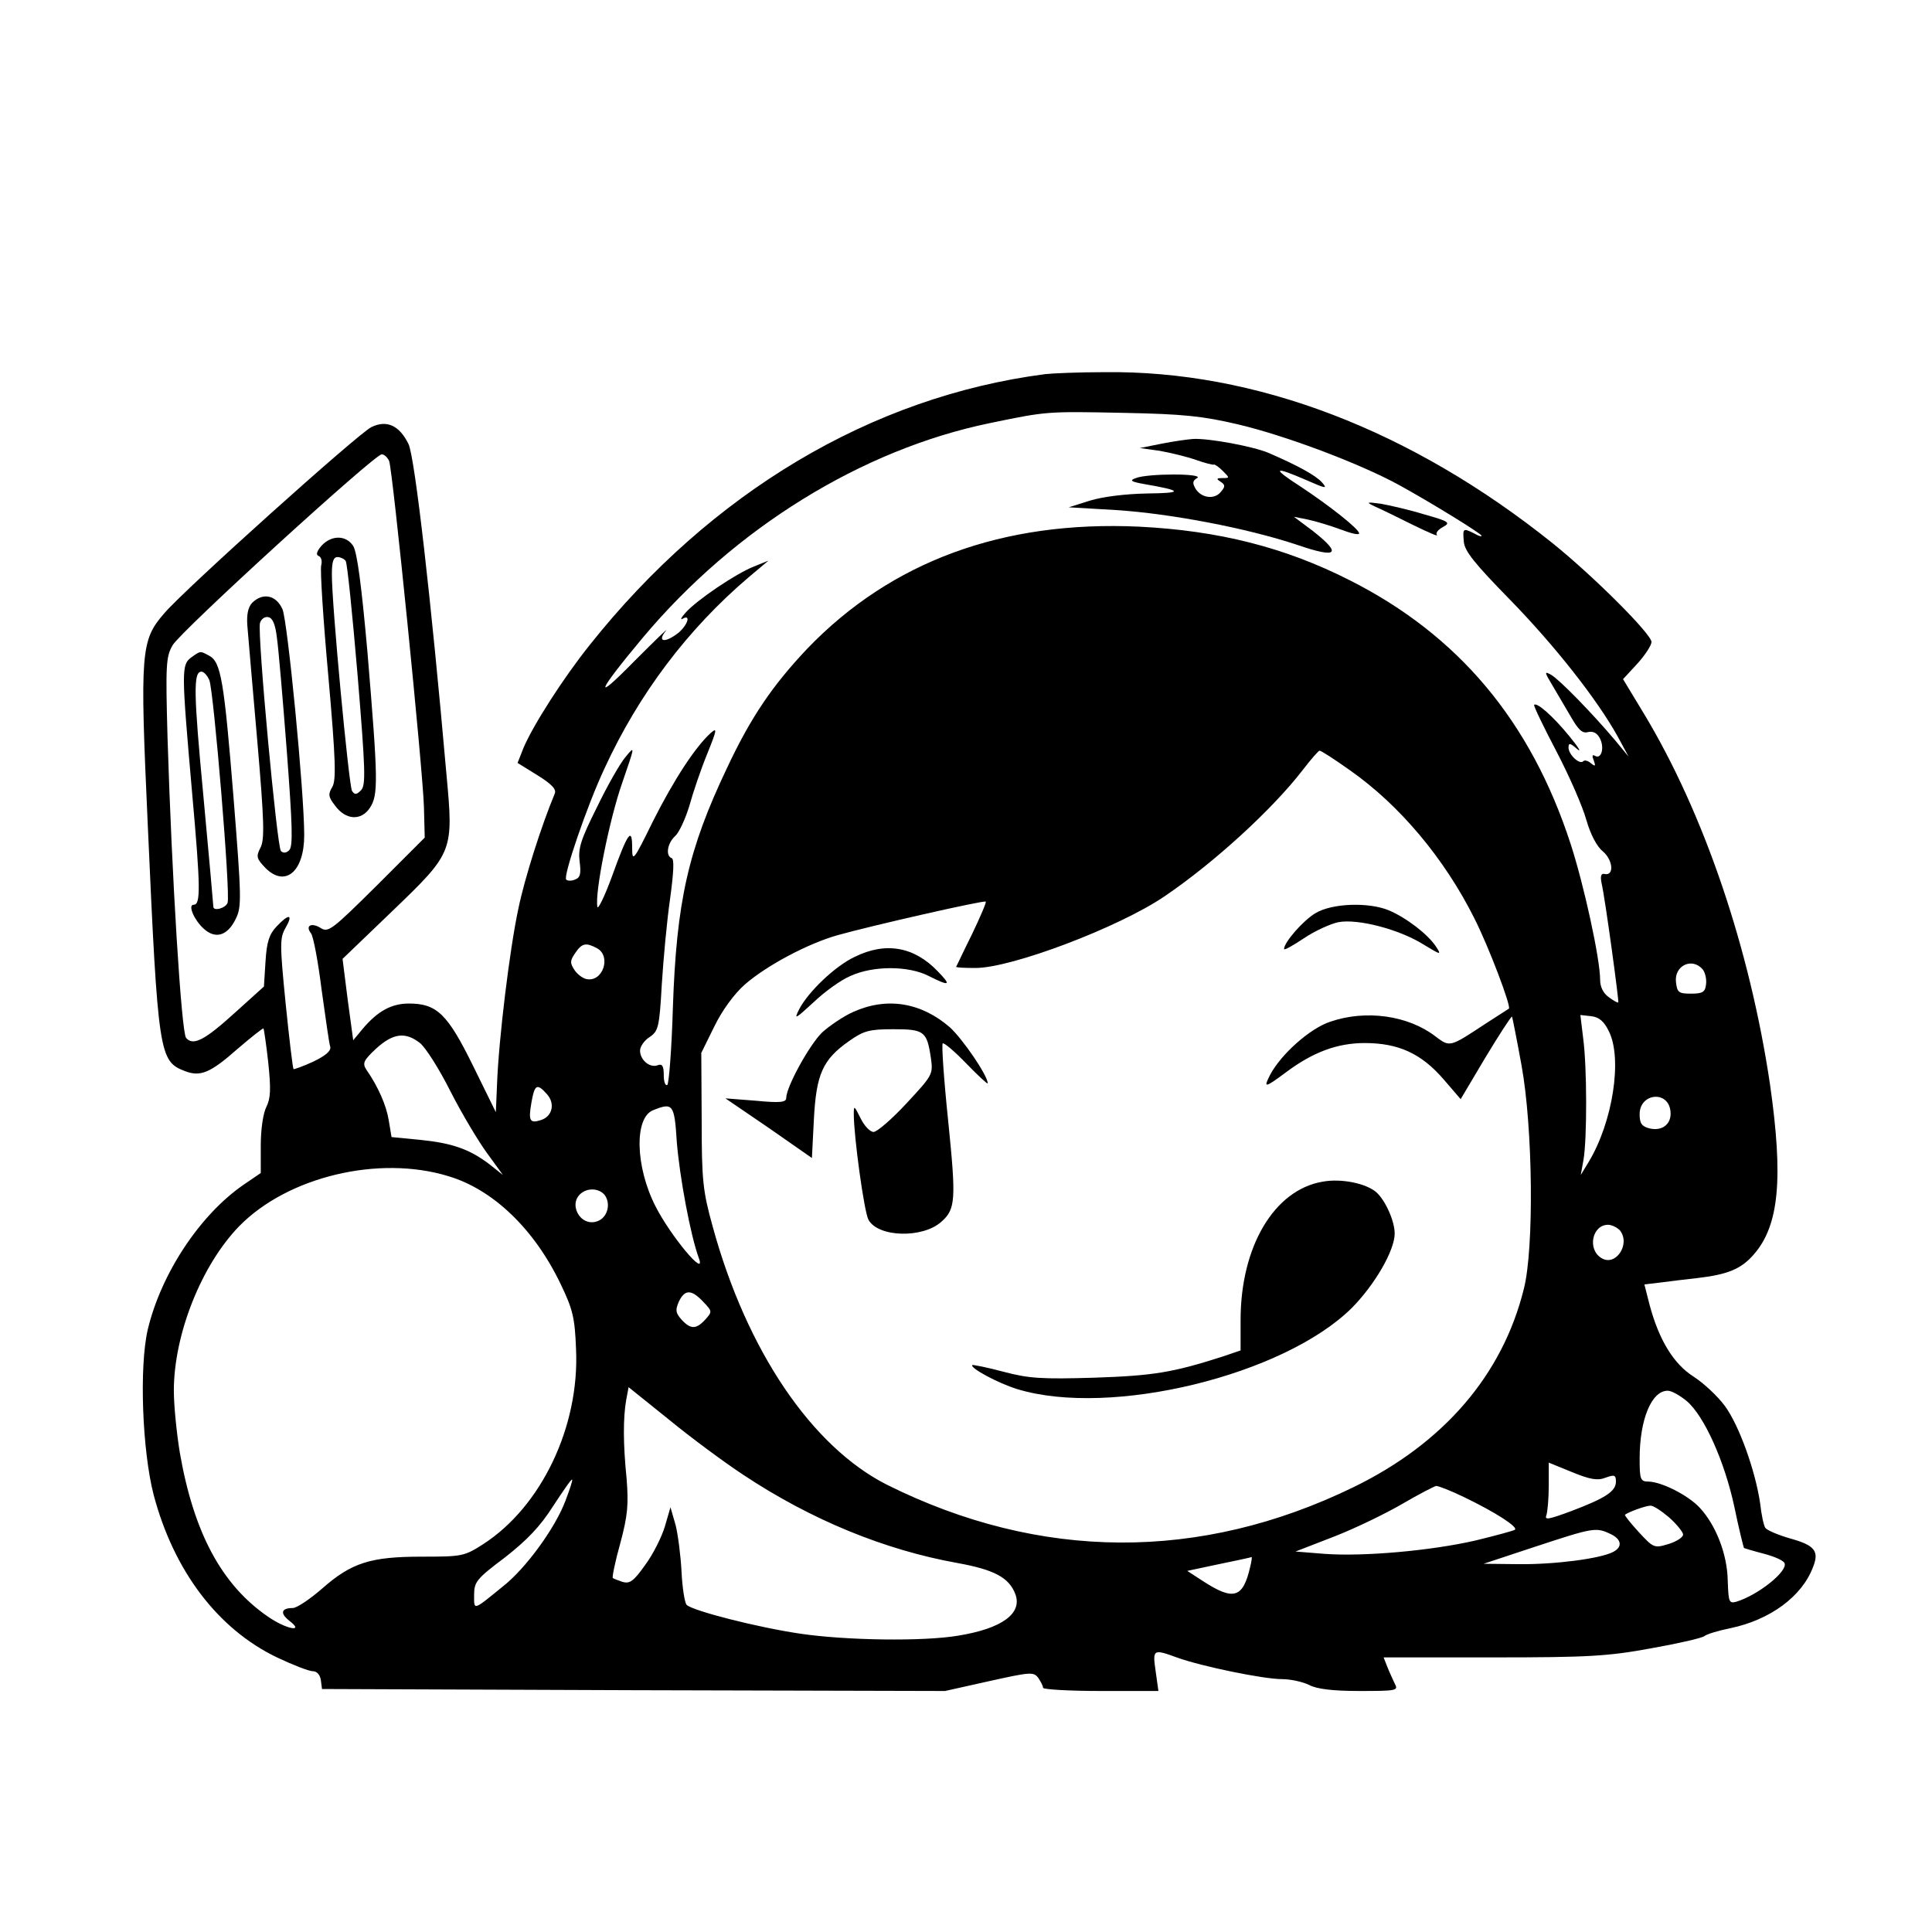 <?xml version="1.0" standalone="no"?>
<!DOCTYPE svg PUBLIC "-//W3C//DTD SVG 20010904//EN"
 "http://www.w3.org/TR/2001/REC-SVG-20010904/DTD/svg10.dtd">
<svg version="1.0" xmlns="http://www.w3.org/2000/svg"
 width="489pt" height="489pt" viewBox="0 0 489 489"
 preserveAspectRatio="xMidYMid meet">
<g transform="translate(0,489) scale(0.1,-0.1)"
fill="#000000" stroke="none">
<path d="M2645 3943 c-439 -57 -845 -299 -1152 -685 -68 -85 -144 -204 -168
-261 l-15 -38 50 -31 c37 -23 49 -36 44 -47 -33 -79 -76 -213 -92 -291 -22
-102 -50 -332 -54 -445 l-3 -70 -58 118 c-64 130 -91 157 -162 157 -44 0 -79
-19 -117 -64 l-24 -29 -14 103 -13 103 126 121 c155 149 155 150 137 346 -39
444 -80 802 -96 836 -23 47 -55 62 -94 43 -33 -16 -473 -411 -524 -471 -60
-69 -62 -96 -42 -536 26 -582 29 -598 94 -623 39 -15 64 -5 133 56 35 30 64
53 66 52 1 -2 7 -41 12 -87 7 -67 6 -90 -5 -112 -8 -16 -14 -56 -14 -97 l0
-70 -44 -30 c-110 -76 -208 -224 -242 -366 -22 -95 -14 -307 15 -419 51 -192
162 -339 312 -411 40 -19 81 -35 91 -35 10 0 18 -9 20 -22 l3 -23 789 -3 788
-2 112 25 c104 23 112 24 124 8 6 -9 12 -20 12 -25 0 -4 66 -8 146 -8 l146 0
-7 50 c-8 56 -7 57 56 34 62 -22 217 -54 264 -54 22 0 53 -7 69 -15 19 -10 59
-15 127 -15 95 0 99 1 89 19 -5 11 -14 30 -19 43 l-9 23 277 0 c243 0 291 3
400 23 68 12 129 26 135 31 6 5 36 14 66 20 100 21 181 80 209 155 16 40 4 55
-58 72 -31 9 -59 21 -63 27 -4 6 -10 34 -13 62 -12 82 -53 197 -89 246 -19 26
-55 59 -80 75 -50 32 -87 92 -111 182 l-13 51 42 5 c22 3 64 8 91 11 78 9 112
23 144 60 64 73 75 192 41 430 -51 344 -167 687 -320 940 l-52 86 36 39 c20
22 36 47 36 55 0 20 -145 165 -249 249 -359 288 -754 439 -1136 434 -66 0
-133 -3 -150 -5z m488 -127 c119 -28 306 -98 407 -153 82 -45 210 -124 210
-129 0 -3 -9 0 -19 6 -28 14 -29 13 -26 -21 2 -24 27 -55 117 -147 114 -117
221 -253 273 -347 l27 -50 -33 40 c-58 69 -143 156 -163 167 -18 10 -17 7 4
-28 13 -22 34 -58 47 -80 18 -31 28 -41 42 -37 13 3 23 -2 30 -15 13 -24 4
-55 -12 -45 -7 4 -8 0 -3 -12 5 -14 4 -16 -7 -7 -8 7 -17 9 -20 5 -9 -9 -37
17 -37 35 0 12 4 12 22 -4 12 -10 3 5 -21 34 -41 50 -81 85 -88 78 -2 -2 23
-54 56 -117 33 -63 67 -141 76 -174 11 -38 27 -68 42 -80 26 -22 29 -63 4 -57
-9 2 -11 -6 -7 -25 9 -39 44 -297 42 -300 -1 -2 -12 4 -24 13 -14 10 -22 26
-22 44 0 53 -41 241 -75 345 -101 310 -284 528 -560 667 -164 83 -331 125
-532 135 -345 16 -627 -88 -839 -308 -88 -93 -143 -173 -204 -303 -98 -206
-128 -337 -137 -609 -3 -103 -10 -190 -14 -193 -5 -3 -9 8 -9 25 0 23 -4 29
-15 25 -20 -8 -45 13 -45 37 0 10 11 26 24 34 22 15 25 24 31 133 4 64 13 162
21 217 9 66 11 101 4 103 -16 6 -11 38 9 56 10 9 26 44 36 77 9 33 29 92 45
131 25 62 26 68 8 52 -39 -36 -92 -117 -145 -222 -50 -102 -53 -105 -53 -67 0
53 -11 38 -51 -73 -19 -52 -36 -86 -37 -77 -7 34 30 220 63 314 32 93 33 95 9
66 -14 -16 -47 -74 -73 -128 -41 -82 -48 -104 -44 -137 4 -31 2 -41 -11 -46
-9 -4 -20 -4 -23 0 -8 8 52 185 97 281 87 189 211 353 365 484 l50 42 -37 -15
c-46 -18 -146 -86 -173 -117 -11 -12 -14 -19 -7 -15 21 12 13 -15 -10 -35 -34
-27 -56 -25 -33 4 10 12 -26 -23 -81 -78 -104 -106 -94 -79 23 61 232 277 554
476 878 543 145 30 143 30 340 26 150 -3 198 -8 288 -29z m-2148 -93 c9 -24
85 -778 88 -875 l2 -78 -121 -121 c-113 -112 -123 -120 -142 -108 -24 15 -40
6 -25 -13 6 -7 18 -71 27 -143 10 -71 19 -137 22 -145 2 -10 -12 -22 -43 -37
-26 -12 -49 -20 -50 -19 -2 2 -11 77 -20 166 -15 151 -15 166 0 192 20 35 8
36 -23 3 -19 -20 -25 -40 -28 -89 l-4 -63 -72 -65 c-78 -71 -107 -86 -125 -65
-12 15 -36 406 -47 761 -5 183 -4 204 13 233 20 35 511 483 529 483 7 0 15 -8
19 -17z m2431 -782 c127 -89 240 -224 316 -376 36 -71 94 -224 87 -228 -2 -1
-29 -19 -59 -38 -91 -60 -90 -60 -127 -32 -69 53 -176 68 -266 37 -52 -17
-125 -83 -152 -134 -18 -35 -14 -34 40 6 68 51 130 74 199 74 85 0 143 -26
200 -92 l43 -50 63 106 c35 58 65 104 67 103 1 -2 12 -57 24 -123 29 -159 32
-464 6 -566 -54 -218 -203 -391 -431 -502 -388 -189 -794 -187 -1181 6 -190
96 -355 339 -441 653 -25 90 -28 117 -28 270 l-1 170 33 67 c20 41 50 82 77
106 55 48 160 104 235 125 85 24 371 89 375 85 2 -2 -14 -39 -35 -83 -22 -44
-39 -81 -40 -82 0 -2 22 -3 49 -3 92 0 363 103 478 181 127 86 275 222 351
321 20 26 39 48 42 48 4 0 38 -22 76 -49z m-1905 -451 c37 -20 15 -87 -27 -78
-9 2 -23 12 -30 23 -12 18 -11 24 2 43 17 25 27 27 55 12z m2799 -54 c6 -8 10
-25 8 -38 -2 -19 -9 -23 -38 -23 -31 0 -35 3 -38 29 -5 42 41 64 68 32z m-238
-156 c35 -69 10 -230 -51 -331 l-20 -33 7 39 c9 53 9 235 -1 308 l-7 58 27 -3
c20 -2 33 -13 45 -38z m-3009 -30 c14 -11 49 -66 77 -122 29 -57 71 -127 93
-157 l40 -55 -34 27 c-51 39 -96 54 -176 62 l-72 7 -7 42 c-6 38 -27 86 -57
129 -10 16 -7 23 25 53 43 39 74 43 111 14z m321 -129 c22 -24 14 -57 -15 -66
-28 -9 -32 -2 -24 44 8 46 14 50 39 22z m2844 -43 c4 -32 -20 -52 -53 -44 -20
5 -25 13 -25 36 0 53 72 61 78 8z m-2515 -78 c7 -87 34 -235 56 -295 19 -52
-72 57 -110 132 -51 100 -54 224 -6 243 50 20 54 16 60 -80z m-578 -87 c114
-34 218 -135 284 -273 31 -64 36 -86 39 -165 9 -196 -88 -399 -236 -494 -47
-30 -53 -31 -154 -31 -130 0 -178 -15 -253 -81 -31 -27 -64 -49 -74 -49 -29 0
-33 -13 -9 -32 41 -31 -8 -22 -55 11 -117 81 -187 213 -222 415 -8 49 -15 119
-15 156 0 143 70 318 165 416 123 126 354 181 530 127z m395 -47 c17 -22 8
-58 -18 -67 -44 -16 -77 47 -38 73 18 12 43 9 56 -6z m2570 -90 c28 -35 -11
-93 -47 -70 -36 22 -23 84 17 84 10 0 23 -7 30 -14z m-2320 -181 c23 -24 23
-25 5 -45 -23 -25 -37 -25 -60 0 -15 17 -16 24 -7 45 15 32 32 32 62 0z m100
-437 c173 -115 359 -191 543 -224 94 -17 131 -37 147 -79 18 -49 -34 -87 -145
-105 -89 -15 -284 -12 -399 5 -109 16 -273 58 -288 73 -5 5 -11 43 -13 84 -2
40 -9 94 -15 118 l-13 45 -14 -48 c-8 -27 -30 -71 -50 -98 -29 -41 -39 -48
-57 -43 -11 4 -23 8 -25 10 -2 2 6 42 19 88 19 71 21 98 16 163 -9 89 -9 154
-1 200 l6 32 102 -82 c56 -46 140 -108 187 -139z m2389 186 c44 -37 96 -152
121 -269 11 -54 23 -101 24 -103 2 -1 25 -8 52 -15 26 -7 49 -17 51 -24 7 -21
-67 -80 -122 -97 -19 -5 -20 -1 -22 53 -1 67 -30 141 -71 185 -30 32 -96 65
-129 66 -21 0 -23 5 -23 58 0 99 30 172 71 172 10 0 31 -12 48 -26z m-205
-194 c22 8 26 7 26 -10 0 -25 -27 -42 -114 -75 -57 -21 -67 -23 -62 -10 3 9 6
43 6 75 l0 58 59 -24 c46 -19 65 -22 85 -14z m-2633 -59 c-26 -69 -101 -172
-159 -217 -76 -62 -72 -60 -72 -21 0 33 6 41 78 95 56 44 89 78 122 130 25 38
46 69 48 67 2 -1 -6 -25 -17 -54z m2274 10 c83 -40 139 -77 129 -83 -5 -3 -50
-15 -99 -27 -113 -26 -283 -41 -381 -34 l-75 6 98 38 c54 21 132 59 173 83 41
24 80 44 85 45 6 0 37 -12 70 -28z m520 -52 c19 -17 35 -37 35 -43 0 -7 -17
-18 -37 -24 -36 -11 -38 -10 -75 30 -21 23 -37 43 -35 44 6 6 52 23 64 23 7 1
28 -13 48 -30z m-150 -41 c29 -13 33 -33 8 -46 -32 -17 -148 -32 -239 -31
l-89 1 130 43 c146 48 154 50 190 33z m-911 -85 c-18 -78 -42 -85 -119 -35
l-40 26 80 17 c44 9 81 17 83 18 1 1 0 -11 -4 -26z"/>
<path d="M2940 3767 l-55 -11 50 -7 c28 -5 69 -15 92 -23 22 -8 43 -13 45 -12
1 2 12 -5 22 -15 19 -19 19 -19 0 -19 -15 0 -16 -2 -5 -9 12 -8 13 -12 1 -26
-16 -20 -49 -16 -64 8 -8 14 -8 20 4 27 19 12 -125 12 -155 0 -17 -6 -13 -9
20 -15 99 -17 101 -23 9 -24 -55 -1 -112 -8 -145 -18 l-54 -17 120 -7 c139 -9
332 -46 458 -88 102 -35 115 -24 40 35 l-48 36 35 -7 c19 -4 56 -15 83 -25 26
-10 47 -15 47 -10 0 11 -75 70 -149 119 -73 47 -68 52 15 16 50 -22 55 -23 40
-6 -16 18 -62 43 -136 75 -38 16 -150 37 -190 35 -14 -1 -50 -6 -80 -12z"/>
<path d="M3480 3608 c14 -6 57 -27 95 -46 39 -19 66 -31 62 -26 -4 4 2 13 15
20 20 11 17 14 -47 32 -39 12 -88 23 -110 27 -37 5 -38 4 -15 -7z"/>
<path d="M814 3509 c-12 -14 -15 -23 -8 -26 7 -2 10 -13 7 -24 -3 -11 5 -137
18 -280 19 -215 20 -264 10 -281 -11 -18 -10 -25 7 -47 27 -37 66 -39 88 -6
22 33 21 70 -6 395 -15 168 -26 252 -36 268 -18 28 -55 28 -80 1z m61 -39 c4
-6 17 -135 30 -288 20 -242 21 -279 9 -292 -12 -12 -16 -12 -23 -2 -8 13 -52
478 -51 550 0 30 4 42 14 42 8 0 18 -5 21 -10z"/>
<path d="M638 3364 c-10 -11 -14 -29 -12 -57 2 -23 13 -154 25 -290 18 -208
19 -253 8 -273 -11 -22 -10 -27 13 -51 50 -50 98 -9 98 83 0 110 -42 541 -55
572 -16 36 -50 43 -77 16z m63 -89 c4 -28 15 -157 25 -287 14 -186 16 -240 6
-250 -7 -7 -15 -8 -21 -2 -10 11 -60 550 -53 577 3 10 12 17 21 15 11 -2 18
-18 22 -53z"/>
<path d="M484 3226 c-25 -19 -25 -32 2 -340 22 -246 22 -286 4 -286 -15 0 1
-38 25 -60 30 -28 61 -19 82 25 15 30 14 55 -6 307 -24 297 -32 342 -61 358
-24 13 -22 13 -46 -4z m46 -58 c11 -29 54 -543 46 -563 -5 -14 -36 -22 -36
-10 0 3 -11 128 -25 278 -25 264 -26 317 -5 317 6 0 15 -10 20 -22z"/>
<path d="M3330 2579 c-31 -18 -80 -74 -80 -91 0 -4 23 9 50 27 28 19 68 37 88
41 49 9 153 -18 214 -56 46 -28 47 -28 32 -5 -20 30 -74 72 -119 91 -51 21
-143 18 -185 -7z"/>
<path d="M2163 2468 c-49 -23 -117 -88 -140 -132 -14 -28 -11 -26 36 17 28 27
70 57 94 67 57 26 146 26 197 0 54 -27 59 -25 24 11 -60 63 -132 76 -211 37z"/>
<path d="M2160 2329 c-25 -11 -60 -35 -79 -52 -32 -31 -91 -138 -91 -166 0
-11 -15 -13 -77 -7 l-77 6 110 -75 109 -76 5 98 c6 114 22 151 89 198 37 26
51 30 112 30 78 0 85 -5 95 -72 6 -42 5 -44 -61 -115 -37 -40 -75 -73 -84 -73
-9 0 -24 16 -33 35 -16 32 -17 33 -17 10 0 -56 26 -246 37 -267 24 -45 138
-48 185 -5 36 32 37 56 17 254 -11 105 -17 194 -14 197 3 3 30 -20 60 -51 30
-31 54 -53 54 -50 0 20 -64 113 -96 142 -73 63 -159 77 -244 39z"/>
<path d="M3347 1899 c-122 -21 -207 -164 -207 -350 l0 -77 -47 -16 c-125 -40
-174 -48 -323 -53 -133 -4 -166 -2 -230 15 -41 11 -77 18 -79 17 -7 -7 65 -46
114 -61 236 -72 675 35 847 206 58 59 108 145 108 188 0 31 -23 83 -46 104
-26 23 -90 36 -137 27z"/>
</g>
</svg>

